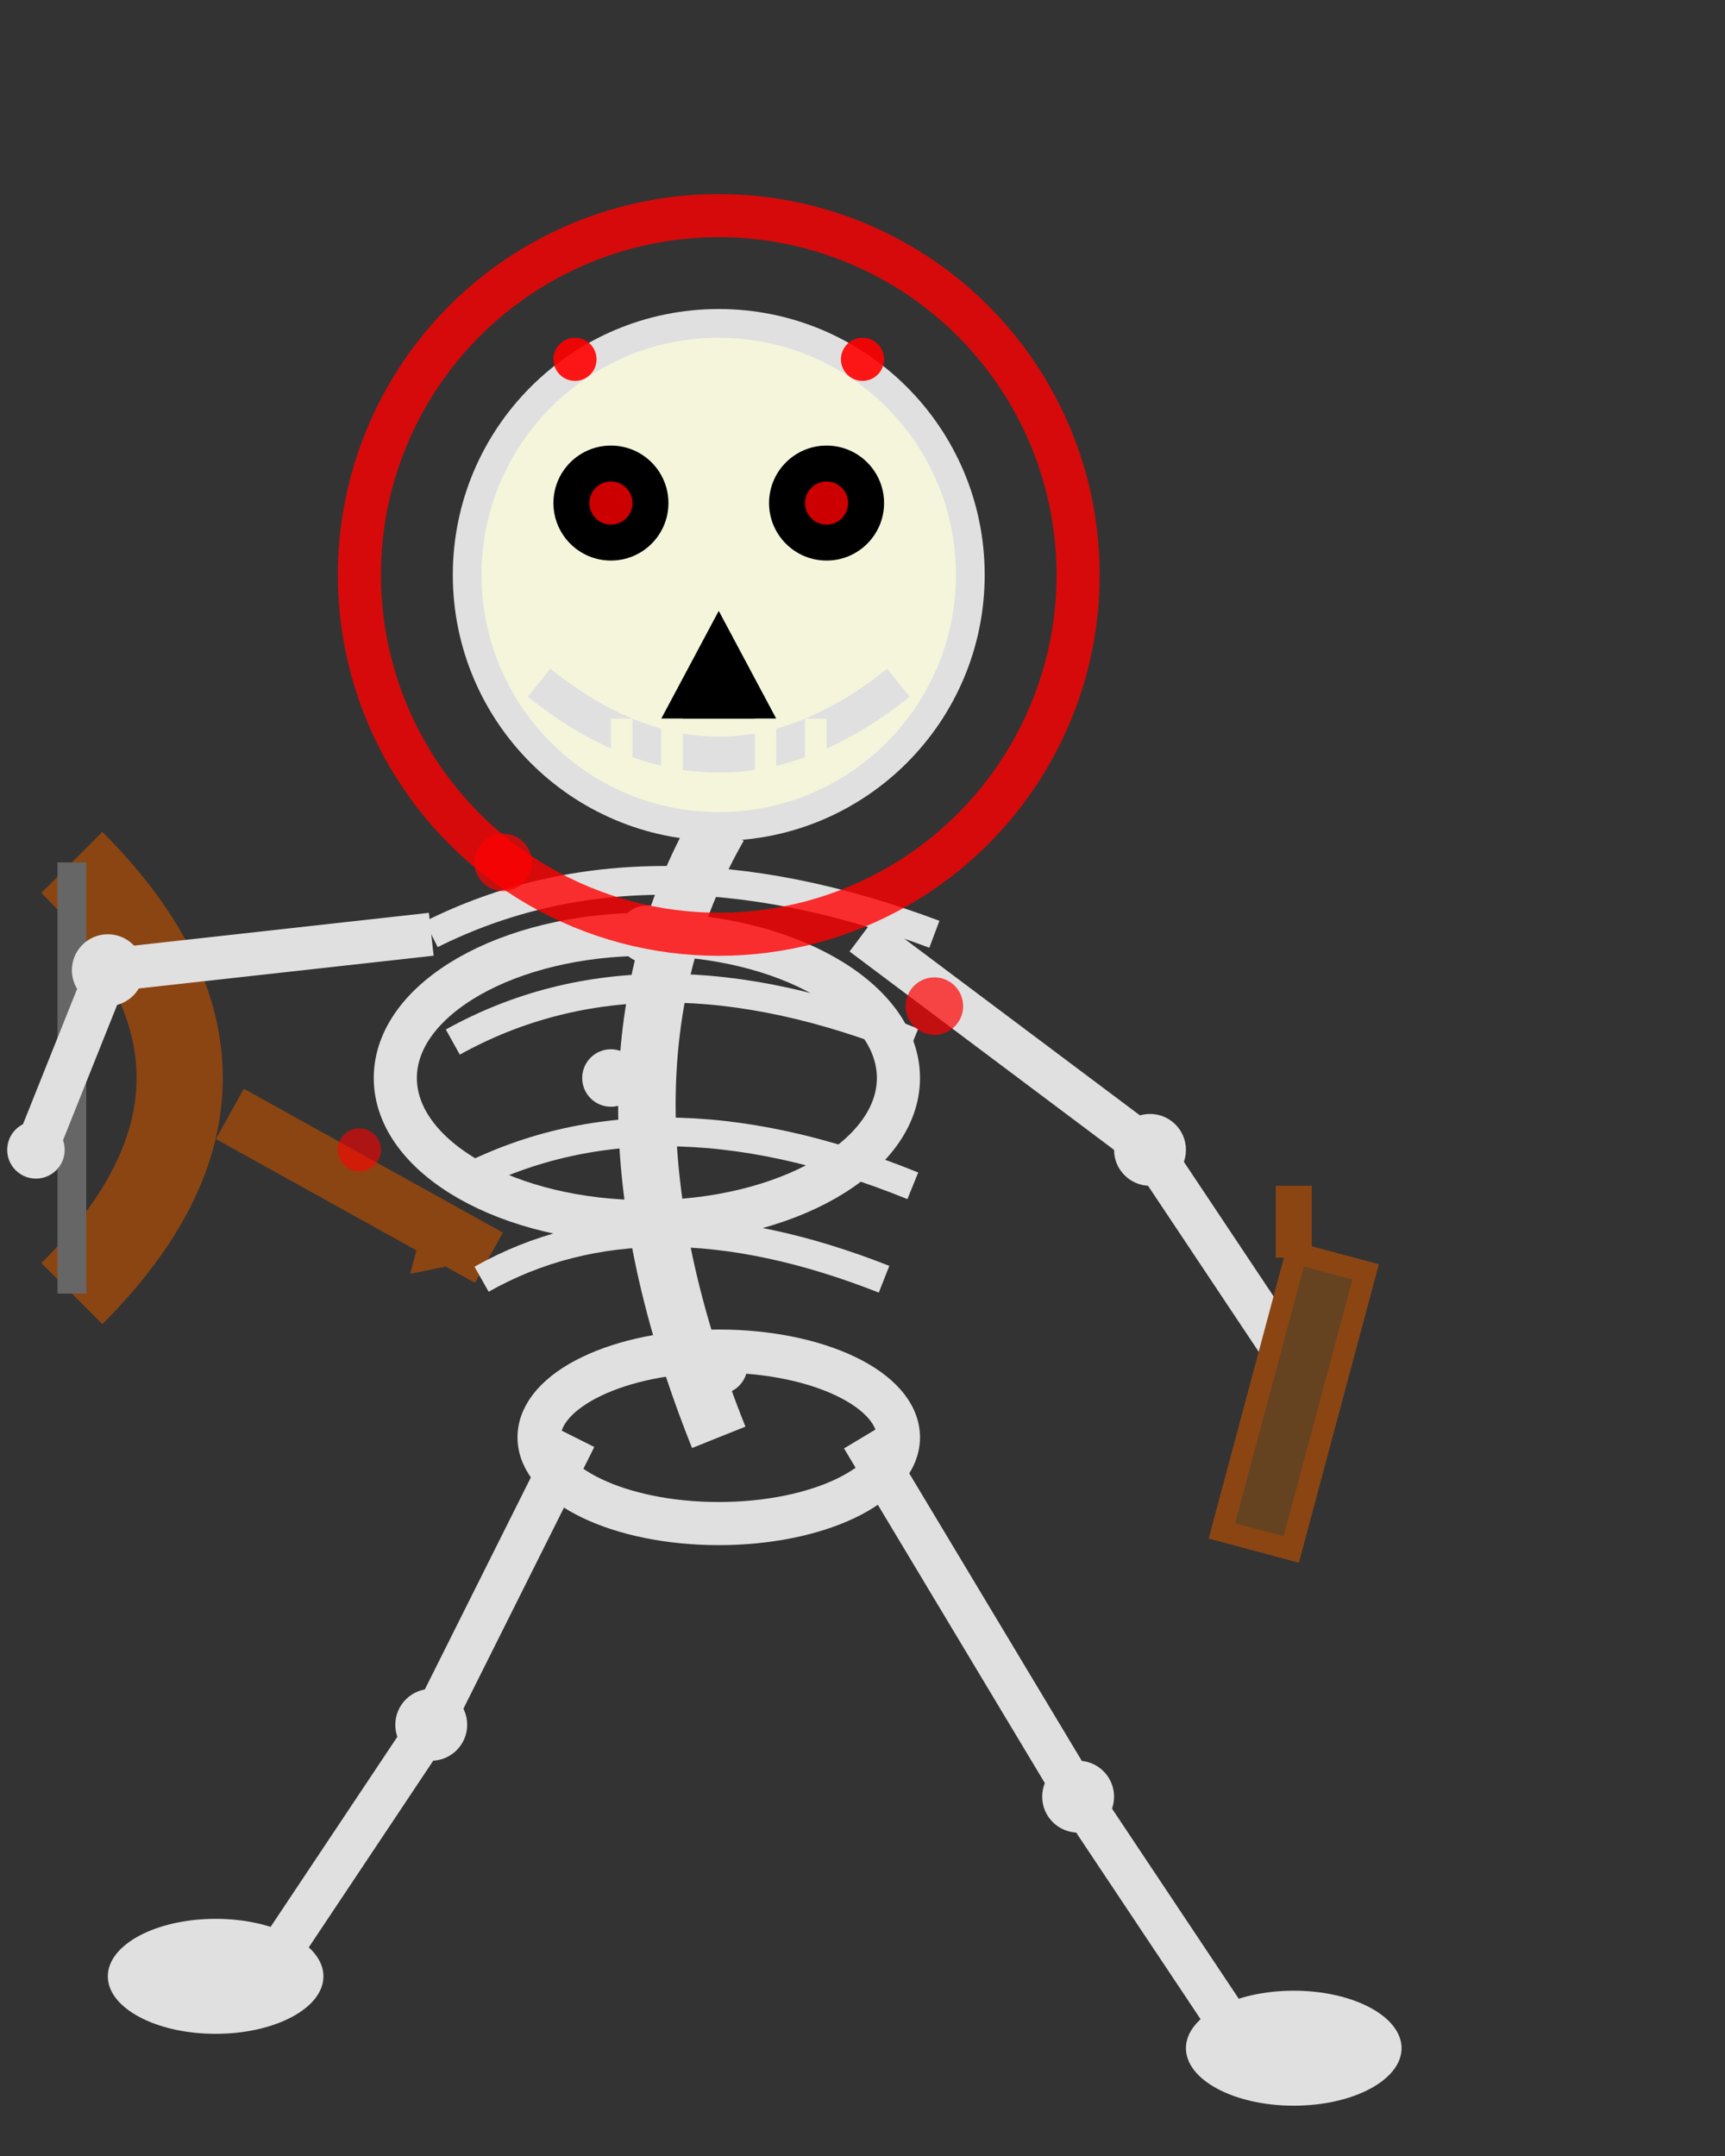 <svg width="24" height="30" viewBox="0 0 24 30" xmlns="http://www.w3.org/2000/svg">
  <rect x="0" y="0" width="24" height="30" fill="#333333" stroke="none"/>
  <!-- Archer Skeleton Hit Animation: Impact Reaction -->
  
  <!-- Bow (dropped/loose grip) -->
  <path d="M 1 12 Q 4 15 1 18" fill="none" stroke="#8B4513" stroke-width="1.2"/>
  <line x1="1" y1="12" x2="1" y2="18" stroke="#666" stroke-width="0.4"/>
  
  <!-- Arrow (falling) -->
  <line x1="3" y1="16" x2="7" y2="17" stroke="#8B4513" stroke-width="0.8" transform="rotate(15 5 16.5)"/>
  <path d="M 7 17 L 6 16.5 L 6 17.5 Z" fill="#8B4513" transform="rotate(15 5 16.5)"/>
  
  <!-- Skull (detailed, recoiling from impact) -->
  <circle cx="10" cy="8" r="3.5" fill="#F5F5DC" stroke="#E0E0E0" stroke-width="0.4"/>
  <circle cx="8.5" cy="7" r="0.8" fill="#000"/>
  <circle cx="11.5" cy="7" r="0.8" fill="#000"/>
  <circle cx="8.5" cy="7" r="0.3" fill="#FF0000" opacity="0.8"/>
  <circle cx="11.5" cy="7" r="0.3" fill="#FF0000" opacity="0.8"/>
  
  <!-- Nasal cavity -->
  <path d="M 10 8.5 L 9.2 10 L 10.8 10 Z" fill="#000"/>
  
  <!-- Jaw (grimacing from pain) -->
  <path d="M 7.5 9.5 Q 10 11.5 12.5 9.5" stroke="#E0E0E0" stroke-width="0.5" fill="none"/>
  <rect x="8.5" y="10" width="0.3" height="0.8" fill="#F5F5DC"/>
  <rect x="9.2" y="10" width="0.3" height="0.8" fill="#F5F5DC"/>
  <rect x="10.5" y="10" width="0.3" height="0.8" fill="#F5F5DC"/>
  <rect x="11.2" y="10" width="0.3" height="0.8" fill="#F5F5DC"/>
  
  <!-- Spine (bent from impact) -->
  <path d="M 10 11.5 Q 8 15 10 20" stroke="#E0E0E0" stroke-width="0.8" fill="none"/>
  <circle cx="9" cy="13" r="0.4" fill="#E0E0E0"/>
  <circle cx="8.5" cy="15" r="0.4" fill="#E0E0E0"/>
  <circle cx="9" cy="17" r="0.4" fill="#E0E0E0"/>
  <circle cx="10" cy="19" r="0.4" fill="#E0E0E0"/>
  
  <!-- Ribcage (detailed, compressed from impact) -->
  <ellipse cx="9" cy="15" rx="3.5" ry="2" fill="none" stroke="#E0E0E0" stroke-width="0.6"/>
  <path d="M 6 13 Q 9 11.5 13 13" stroke="#E0E0E0" stroke-width="0.4" fill="none"/>
  <path d="M 6.3 14.5 Q 9 13 12.7 14.5" stroke="#E0E0E0" stroke-width="0.4" fill="none"/>
  <path d="M 6.3 16.5 Q 9 15 12.7 16.5" stroke="#E0E0E0" stroke-width="0.4" fill="none"/>
  <path d="M 6.7 17.8 Q 9 16.5 12.3 17.8" stroke="#E0E0E0" stroke-width="0.4" fill="none"/>
  
  <!-- Arms (recoiling from impact) -->
  <line x1="6" y1="13" x2="1.5" y2="13.5" stroke="#E0E0E0" stroke-width="0.6"/>
  <line x1="1.5" y1="13.5" x2="0.5" y2="16" stroke="#E0E0E0" stroke-width="0.6"/>
  <circle cx="1.5" cy="13.5" r="0.5" fill="#E0E0E0"/>
  <circle cx="0.5" cy="16" r="0.4" fill="#E0E0E0"/>
  
  <line x1="12" y1="13" x2="16" y2="16" stroke="#E0E0E0" stroke-width="0.6"/>
  <line x1="16" y1="16" x2="18" y2="19" stroke="#E0E0E0" stroke-width="0.6"/>
  <circle cx="16" cy="16" r="0.5" fill="#E0E0E0"/>
  <circle cx="18" cy="19" r="0.4" fill="#E0E0E0"/>
  
  <!-- Pelvis (shifted from impact) -->
  <ellipse cx="10" cy="20" rx="2.5" ry="1.2" fill="none" stroke="#E0E0E0" stroke-width="0.6"/>
  
  <!-- Legs (staggering) -->
  <line x1="8" y1="20" x2="6" y2="24" stroke="#E0E0E0" stroke-width="0.6"/>
  <line x1="6" y1="24" x2="4" y2="27" stroke="#E0E0E0" stroke-width="0.6"/>
  <circle cx="6" cy="24" r="0.5" fill="#E0E0E0"/>
  
  <line x1="12" y1="20" x2="15" y2="25" stroke="#E0E0E0" stroke-width="0.6"/>
  <line x1="15" y1="25" x2="17" y2="28" stroke="#E0E0E0" stroke-width="0.6"/>
  <circle cx="15" cy="25" r="0.5" fill="#E0E0E0"/>
  
  <!-- Feet (unbalanced) -->
  <ellipse cx="3" cy="27.5" rx="1.5" ry="0.8" fill="#E0E0E0"/>
  <ellipse cx="18" cy="28.5" rx="1.5" ry="0.8" fill="#E0E0E0"/>
  
  <!-- Quiver (tilted from impact) -->
  <rect x="17.5" y="17.5" width="1" height="4" fill="#654321" stroke="#8B4513" stroke-width="0.3" transform="rotate(15 18 19.5)"/>
  <line x1="18" y1="17.5" x2="18" y2="16.5" stroke="#8B4513" stroke-width="0.5"/>
  
  <!-- Impact effects -->
  <circle cx="10" cy="8" r="5" fill="none" stroke="#FF0000" stroke-width="0.6" opacity="0.8"/>
  <circle cx="7" cy="12" r="0.4" fill="#FF0000" opacity="0.7"/>
  <circle cx="13" cy="14" r="0.4" fill="#FF0000" opacity="0.7"/>
  <circle cx="5" cy="16" r="0.3" fill="#FF0000" opacity="0.6"/>
  
  <!-- Pain indicators -->
  <circle cx="8" cy="5" r="0.3" fill="#FF0000" opacity="0.9"/>
  <circle cx="12" cy="5" r="0.3" fill="#FF0000" opacity="0.9"/>
</svg> 